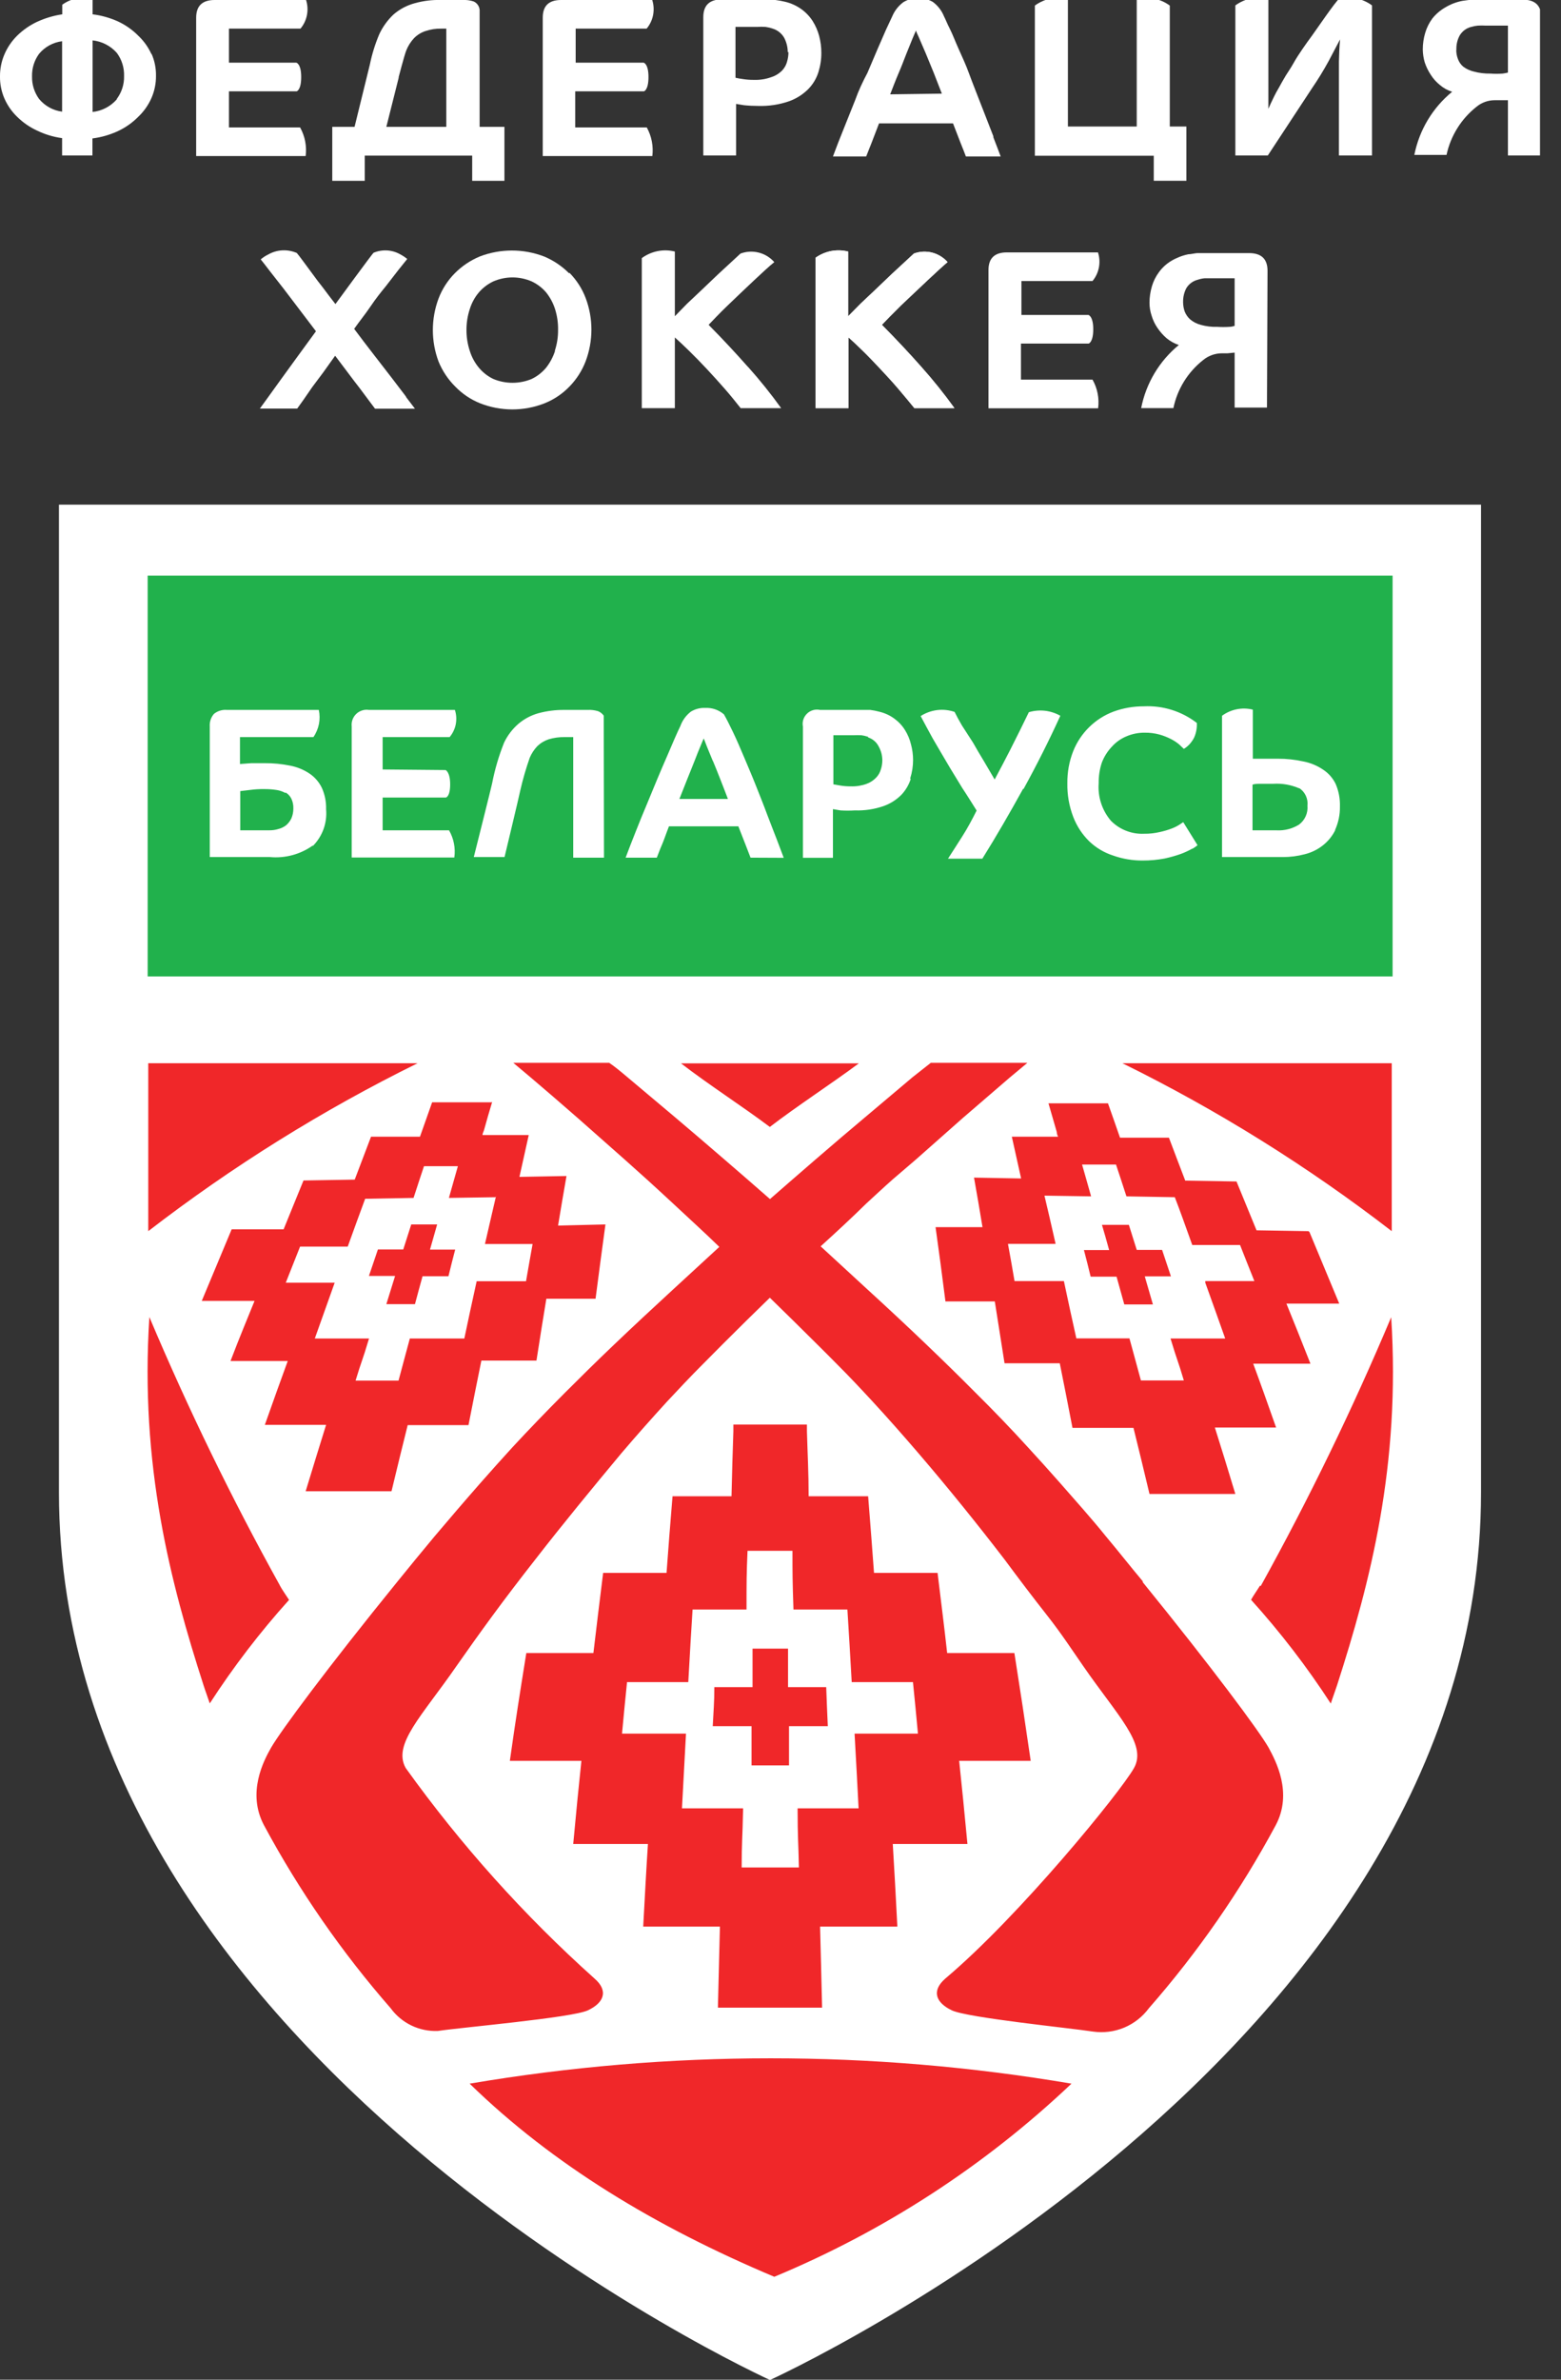 <svg width="42" height="64" viewBox="0 0 42 64" fill="none" xmlns="http://www.w3.org/2000/svg">
<rect x="0" y="0" width="42" height="64" fill="#333333" stroke="none"/>
<g clip-path="url(#clip0)">
<path d="M20.717 13.572H1.586V40.137C1.586 55.33 20.717 64.008 20.717 64.008C20.717 64.008 39.848 55.322 39.848 40.137V13.572H20.717Z" fill="white"/>
<path d="M3.973 26.261H37.469V15.481H3.973V26.261ZM8.416 22.739C8.081 22.978 7.671 23.088 7.261 23.05H5.644V19.539C5.64 19.478 5.647 19.417 5.666 19.359C5.685 19.3 5.716 19.247 5.756 19.2C5.855 19.119 5.982 19.081 6.11 19.093H8.578C8.605 19.218 8.606 19.348 8.581 19.474C8.555 19.599 8.505 19.719 8.432 19.824H6.457V20.548L6.761 20.525C6.863 20.525 6.983 20.525 7.119 20.525C7.348 20.523 7.576 20.545 7.8 20.59C7.987 20.625 8.166 20.697 8.324 20.802C8.468 20.898 8.583 21.031 8.659 21.187C8.741 21.368 8.78 21.566 8.774 21.765C8.79 21.946 8.767 22.128 8.705 22.299C8.643 22.47 8.544 22.625 8.416 22.754V22.739ZM11.989 20.71C11.989 20.71 12.112 20.76 12.112 21.095C12.112 21.43 11.997 21.449 11.997 21.449H10.295V22.331H12.082C12.209 22.552 12.259 22.809 12.224 23.062H9.463V19.539C9.456 19.477 9.463 19.414 9.484 19.355C9.506 19.296 9.54 19.243 9.585 19.2C9.63 19.157 9.685 19.124 9.745 19.106C9.804 19.087 9.868 19.083 9.929 19.093H12.239C12.28 19.217 12.287 19.349 12.263 19.477C12.238 19.605 12.181 19.724 12.097 19.824H10.295V20.694L11.989 20.71ZM16.251 23.066H15.423V19.824H15.192C15.048 19.821 14.904 19.841 14.765 19.882C14.65 19.92 14.545 19.983 14.457 20.067C14.371 20.158 14.302 20.263 14.253 20.378C14.152 20.666 14.067 20.959 13.999 21.256C13.968 21.414 13.575 23.05 13.575 23.05H12.748C12.832 22.712 13.213 21.202 13.24 21.072C13.313 20.695 13.421 20.326 13.564 19.97C13.656 19.778 13.787 19.606 13.949 19.466C14.106 19.333 14.29 19.236 14.488 19.181C14.715 19.12 14.95 19.09 15.185 19.093H15.808C15.905 19.087 16.001 19.099 16.093 19.127C16.154 19.152 16.206 19.193 16.244 19.247L16.251 23.066ZM20.194 23.066C20.159 22.981 20.12 22.869 20.063 22.727L19.866 22.223H17.999C17.922 22.419 17.86 22.608 17.807 22.727C17.753 22.846 17.71 22.977 17.672 23.066H16.833C16.917 22.839 17.01 22.604 17.106 22.361C17.202 22.119 17.298 21.88 17.398 21.645L17.683 20.956C17.776 20.733 17.864 20.529 17.945 20.344C18.026 20.159 18.095 19.994 18.157 19.851C18.219 19.709 18.269 19.601 18.307 19.524C18.362 19.371 18.46 19.238 18.588 19.139C18.704 19.068 18.838 19.033 18.973 19.039C19.157 19.029 19.338 19.091 19.478 19.212C19.547 19.331 19.628 19.493 19.724 19.693C19.82 19.893 19.916 20.117 20.02 20.363C20.124 20.61 20.232 20.86 20.34 21.133C20.448 21.407 20.548 21.653 20.64 21.903C20.733 22.153 20.825 22.377 20.902 22.581L21.087 23.07L20.194 23.066ZM24.502 20.956C24.451 21.111 24.367 21.253 24.256 21.372C24.12 21.51 23.954 21.616 23.77 21.68C23.523 21.765 23.262 21.804 23 21.795C22.872 21.803 22.744 21.803 22.615 21.795L22.411 21.761V23.07H21.603V19.539C21.591 19.477 21.595 19.412 21.614 19.351C21.634 19.291 21.668 19.236 21.714 19.192C21.759 19.147 21.816 19.115 21.877 19.098C21.938 19.081 22.003 19.079 22.065 19.093H23.154C23.243 19.093 23.331 19.093 23.416 19.093C23.495 19.103 23.574 19.118 23.651 19.139C23.798 19.173 23.937 19.235 24.059 19.324C24.174 19.407 24.273 19.511 24.348 19.632C24.422 19.75 24.477 19.88 24.51 20.017C24.548 20.154 24.567 20.297 24.567 20.44C24.567 20.607 24.541 20.773 24.49 20.933L24.502 20.956ZM27.528 21.214C27.166 21.869 26.804 22.496 26.431 23.093H25.507C25.626 22.912 25.753 22.708 25.892 22.492C26.03 22.277 26.157 22.038 26.277 21.799C26.146 21.591 26.023 21.391 25.892 21.195L25.561 20.652L25.291 20.194L25.091 19.851C25.056 19.793 24.771 19.258 24.771 19.258C24.905 19.172 25.057 19.117 25.215 19.097C25.373 19.078 25.533 19.095 25.684 19.146C25.734 19.247 25.799 19.37 25.88 19.508L26.181 19.974C26.273 20.136 26.369 20.302 26.473 20.471L26.762 20.964C26.912 20.686 27.047 20.425 27.178 20.171C27.309 19.916 27.582 19.362 27.682 19.154C27.822 19.112 27.97 19.099 28.116 19.115C28.261 19.132 28.402 19.178 28.529 19.25C28.229 19.909 27.898 20.567 27.54 21.218L27.528 21.214ZM32.079 22.823C31.984 22.877 31.884 22.923 31.782 22.962C31.637 23.014 31.487 23.056 31.336 23.089C31.14 23.126 30.942 23.144 30.743 23.143C30.471 23.145 30.202 23.099 29.946 23.008C29.705 22.93 29.485 22.798 29.303 22.623C29.116 22.438 28.97 22.215 28.876 21.969C28.766 21.681 28.712 21.375 28.718 21.068C28.714 20.771 28.767 20.477 28.876 20.201C28.972 19.959 29.119 19.739 29.305 19.556C29.491 19.373 29.713 19.231 29.957 19.139C30.219 19.043 30.495 18.995 30.774 18.996C31.288 18.97 31.794 19.129 32.202 19.443C32.209 19.575 32.185 19.707 32.133 19.828C32.109 19.879 32.079 19.926 32.044 19.97C32.014 20.01 31.979 20.046 31.94 20.078C31.913 20.102 31.883 20.122 31.852 20.14L31.725 20.02C31.659 19.965 31.586 19.917 31.509 19.878C31.41 19.827 31.305 19.785 31.197 19.755C31.068 19.72 30.934 19.703 30.801 19.705C30.63 19.703 30.461 19.737 30.304 19.805C30.157 19.866 30.025 19.96 29.919 20.078C29.8 20.202 29.707 20.349 29.646 20.509C29.586 20.689 29.558 20.878 29.561 21.068C29.534 21.434 29.653 21.797 29.892 22.076C30.009 22.193 30.148 22.285 30.302 22.344C30.456 22.404 30.62 22.431 30.785 22.423C30.927 22.425 31.067 22.409 31.205 22.377C31.312 22.354 31.418 22.323 31.521 22.284C31.595 22.257 31.665 22.222 31.732 22.18L31.836 22.111L32.221 22.731C32.178 22.767 32.132 22.799 32.083 22.827L32.079 22.823ZM35.933 22.311C35.854 22.477 35.738 22.621 35.594 22.735C35.45 22.849 35.283 22.93 35.105 22.974C34.913 23.025 34.715 23.05 34.516 23.05H32.88V19.25C32.997 19.163 33.132 19.104 33.275 19.075C33.418 19.046 33.566 19.05 33.708 19.085V20.405H33.996C34.104 20.405 34.227 20.405 34.381 20.405C34.613 20.404 34.844 20.429 35.07 20.479C35.259 20.515 35.439 20.59 35.598 20.698C35.744 20.793 35.861 20.926 35.937 21.083C36.019 21.274 36.058 21.48 36.052 21.688C36.056 21.909 36.01 22.129 35.917 22.331" fill="#21B14C"/>
<path d="M34.959 21.203C34.741 21.108 34.503 21.065 34.266 21.079H33.946C33.846 21.079 33.765 21.079 33.7 21.102V22.331H34.35C34.562 22.342 34.771 22.288 34.951 22.177C35.029 22.119 35.092 22.041 35.131 21.952C35.171 21.863 35.187 21.765 35.178 21.668C35.189 21.576 35.173 21.482 35.133 21.397C35.093 21.313 35.03 21.241 34.951 21.191" fill="#21B14C"/>
<path d="M19.181 20.471L19.023 20.086L18.935 19.859C18.917 19.897 18.886 19.97 18.842 20.078C18.796 20.186 18.746 20.313 18.688 20.463C18.631 20.613 18.561 20.775 18.492 20.952C18.423 21.129 18.349 21.31 18.28 21.487H19.585C19.52 21.31 19.447 21.133 19.378 20.952C19.308 20.771 19.243 20.613 19.181 20.463" fill="#21B14C"/>
<path d="M7.677 21.326C7.602 21.284 7.52 21.257 7.435 21.245C7.327 21.229 7.219 21.221 7.111 21.222C6.982 21.22 6.854 21.228 6.726 21.245L6.464 21.276V22.33H7.254C7.333 22.331 7.412 22.319 7.488 22.296C7.564 22.277 7.635 22.243 7.696 22.196C7.756 22.145 7.805 22.082 7.839 22.011C7.876 21.926 7.894 21.834 7.893 21.741C7.896 21.651 7.878 21.561 7.839 21.48C7.805 21.41 7.752 21.352 7.685 21.314" fill="#21B14C"/>
<path d="M23.358 19.816C23.299 19.797 23.239 19.783 23.177 19.774C23.106 19.77 23.034 19.77 22.962 19.774H22.423V21.094L22.6 21.125C22.697 21.142 22.795 21.149 22.893 21.148C23.035 21.153 23.178 21.131 23.312 21.083C23.41 21.048 23.498 20.991 23.57 20.917C23.632 20.854 23.677 20.776 23.701 20.69C23.727 20.611 23.74 20.527 23.74 20.444C23.738 20.319 23.707 20.196 23.647 20.086C23.618 20.026 23.578 19.973 23.529 19.93C23.479 19.886 23.421 19.853 23.358 19.832" fill="#21B14C"/>
<path d="M20.694 28.598H18.323C19.062 29.168 19.974 29.753 20.713 30.308C21.456 29.738 22.361 29.153 23.108 28.598H20.694Z" fill="#F02729"/>
<path d="M7.531 42.64C6.232 40.298 5.06 37.888 4.019 35.421C3.761 39.409 4.585 42.559 5.475 45.319C5.509 45.431 5.61 45.704 5.644 45.812C6.28 44.829 6.993 43.898 7.777 43.028C7.731 42.955 7.573 42.728 7.531 42.643" fill="#F02729"/>
<path d="M3.989 28.595V33.111C6.248 31.369 8.676 29.856 11.235 28.595H3.989Z" fill="#F02729"/>
<path d="M13.229 29.645H11.627C11.508 29.977 11.427 30.208 11.3 30.57H9.983C9.822 31.001 9.71 31.282 9.544 31.725L8.166 31.748C7.958 32.252 7.827 32.583 7.631 33.061H6.233L5.429 34.986H6.849C6.638 35.509 6.464 35.917 6.202 36.603H7.742C7.535 37.169 7.381 37.6 7.126 38.32H8.774C8.59 38.916 8.447 39.367 8.224 40.106H10.534C10.711 39.375 10.819 38.924 10.969 38.328H12.605C12.748 37.608 12.832 37.172 12.952 36.591H14.434C14.542 35.894 14.611 35.471 14.7 34.928H16.024C16.136 34.085 16.186 33.677 16.29 32.93L15.015 32.961C15.096 32.468 15.154 32.133 15.242 31.628L13.976 31.651L14.226 30.527H12.982C12.982 30.481 13.009 30.439 13.021 30.4C13.102 30.111 13.16 29.904 13.244 29.63L13.229 29.645ZM13.348 32.16C13.252 32.564 13.179 32.895 13.048 33.457H14.33C14.268 33.796 14.218 34.089 14.153 34.458H12.825C12.694 35.059 12.609 35.44 12.493 35.998H11.027C10.857 36.641 10.869 36.572 10.723 37.13H9.567C9.737 36.568 9.737 36.641 9.929 35.998H8.47L9.005 34.497H7.689L8.074 33.526H9.356C9.556 32.972 9.675 32.645 9.825 32.24L11.127 32.217C11.285 31.725 11.296 31.705 11.408 31.363H12.32C12.22 31.705 12.22 31.725 12.078 32.217L13.333 32.198" fill="#F02729"/>
<path d="M11.785 32.93H11.065L10.85 33.603H10.168C10.072 33.881 10.026 34.023 9.926 34.316H10.63L10.395 35.074H11.165C11.246 34.766 11.289 34.616 11.369 34.323H12.066C12.139 34.027 12.174 33.885 12.247 33.607H11.569C11.65 33.326 11.689 33.191 11.762 32.93" fill="#F02729"/>
<path d="M19.37 51.815C19.351 52.584 19.339 53.116 19.316 53.994H22.119C22.099 53.116 22.084 52.569 22.065 51.815H24.144C24.098 50.914 24.067 50.355 24.021 49.593H26.03C25.942 48.677 25.888 48.115 25.807 47.356H27.732C27.563 46.201 27.474 45.604 27.293 44.457H25.484C25.399 43.687 25.33 43.167 25.226 42.301H23.516C23.462 41.577 23.424 41.065 23.358 40.241H21.757C21.757 39.61 21.73 39.152 21.711 38.489C21.711 38.432 21.711 38.374 21.711 38.312H19.732C19.732 38.374 19.732 38.432 19.732 38.489C19.709 39.152 19.697 39.61 19.682 40.241H18.095C18.026 41.065 17.988 41.577 17.934 42.301H16.228C16.12 43.167 16.055 43.706 15.966 44.457H14.161C13.976 45.612 13.883 46.19 13.718 47.356H15.643C15.562 48.126 15.508 48.677 15.423 49.593H17.433C17.383 50.363 17.356 50.914 17.306 51.815H19.385H19.37ZM16.736 46.625C16.782 46.128 16.821 45.727 16.871 45.239H18.519C18.565 44.426 18.592 43.937 18.634 43.287H20.086C20.086 42.517 20.086 42.328 20.113 41.708H21.322C21.322 42.328 21.322 42.501 21.349 43.287H22.8C22.843 43.937 22.869 44.442 22.916 45.239H24.564C24.614 45.727 24.652 46.128 24.698 46.625H22.993C23.039 47.445 23.066 47.945 23.101 48.634H21.46C21.46 49.458 21.483 49.547 21.495 50.224H19.955C19.955 49.547 19.978 49.454 19.994 48.634H18.349C18.388 47.945 18.411 47.445 18.457 46.625H16.752" fill="#F02729"/>
<path d="M20.205 47.479H21.229C21.229 47.056 21.229 46.844 21.229 46.424H22.273C22.253 46.005 22.246 45.793 22.23 45.373H21.203C21.203 44.958 21.203 44.75 21.203 44.338H20.248C20.248 44.75 20.248 44.958 20.248 45.373H19.22C19.22 45.793 19.197 46.005 19.177 46.424H20.221C20.221 46.844 20.221 47.056 20.221 47.479" fill="#F02729"/>
<path d="M33.904 42.64C33.861 42.713 33.704 42.94 33.661 43.025C34.449 43.897 35.166 44.83 35.806 45.816C35.84 45.704 35.941 45.431 35.975 45.323C36.865 42.563 37.688 39.413 37.431 35.425C36.391 37.897 35.218 40.312 33.919 42.659" fill="#F02729"/>
<path d="M37.446 28.595H30.2C32.76 29.855 35.187 31.368 37.446 33.111V28.595Z" fill="#F02729"/>
<path d="M35.205 33.111L33.808 33.088L33.269 31.775L31.89 31.752C31.725 31.324 31.617 31.035 31.451 30.597H30.135C30.011 30.235 29.927 30.004 29.811 29.673H28.21C28.29 29.95 28.352 30.158 28.433 30.443C28.433 30.481 28.445 30.523 28.468 30.57H27.224L27.474 31.694L26.207 31.671C26.296 32.175 26.354 32.51 26.435 33.003H25.172C25.276 33.746 25.33 34.158 25.438 35.001H26.766C26.851 35.544 26.92 35.968 27.028 36.664H28.514C28.629 37.242 28.718 37.681 28.856 38.401H30.497C30.643 38.998 30.755 39.444 30.928 40.179H33.238C33.014 39.44 32.876 38.99 32.687 38.393H34.335C34.081 37.673 33.927 37.238 33.719 36.676H35.259C34.99 35.991 34.824 35.583 34.612 35.059H36.033L35.232 33.134L35.205 33.111ZM32.429 34.497C32.641 35.086 32.776 35.463 32.965 35.998H31.494C31.686 36.637 31.686 36.564 31.852 37.126H30.697C30.547 36.564 30.562 36.637 30.389 35.995H28.96C28.841 35.459 28.756 35.074 28.625 34.454H27.297C27.232 34.069 27.182 33.792 27.12 33.453H28.402C28.275 32.891 28.198 32.56 28.102 32.156L29.357 32.175C29.215 31.682 29.215 31.663 29.114 31.32H30.027C30.139 31.663 30.15 31.682 30.308 32.175L31.609 32.198C31.759 32.583 31.879 32.93 32.079 33.484H33.365C33.496 33.815 33.607 34.1 33.75 34.454H32.429" fill="#F02729"/>
<path d="M30.585 33.615C30.497 33.338 30.454 33.203 30.373 32.941H29.649C29.727 33.203 29.761 33.326 29.842 33.619H29.164C29.238 33.896 29.272 34.039 29.345 34.335H30.042L30.25 35.082H31.02L30.801 34.327H31.505C31.409 34.035 31.359 33.892 31.267 33.615H30.581" fill="#F02729"/>
<path d="M30.751 42.532C30.427 42.147 30.092 41.719 29.746 41.307C29.361 40.83 28.933 40.353 28.518 39.879C28.229 39.552 27.936 39.225 27.644 38.909C27.216 38.439 26.743 37.946 26.238 37.446C25.815 37.019 25.368 36.584 24.91 36.145C24.452 35.706 23.871 35.163 23.335 34.674C22.92 34.289 22.496 33.904 22.08 33.519C22.504 33.134 22.92 32.749 23.312 32.364C23.555 32.141 23.79 31.921 24.021 31.717L24.641 31.186L25.899 30.073L27.155 28.991L27.644 28.583H25.045L24.556 28.968L23.278 30.046L22.654 30.573L21.922 31.201C21.537 31.536 21.129 31.886 20.717 32.248C20.305 31.886 19.901 31.536 19.512 31.201L18.781 30.573L18.161 30.046L16.879 28.968C16.706 28.822 16.544 28.687 16.39 28.583H13.81L14.295 28.991C14.607 29.257 15.035 29.622 15.55 30.073L16.809 31.186L17.418 31.732C17.645 31.936 17.88 32.156 18.122 32.379C18.507 32.741 18.931 33.122 19.354 33.534C18.939 33.919 18.515 34.304 18.099 34.689C17.568 35.178 17.037 35.671 16.525 36.16C16.012 36.649 15.624 37.034 15.196 37.461C14.696 37.962 14.222 38.455 13.787 38.924C13.498 39.24 13.206 39.567 12.917 39.895C12.501 40.369 12.092 40.846 11.689 41.323C11.346 41.735 11.007 42.147 10.684 42.547C8.809 44.857 7.562 46.54 7.296 46.998C7.096 47.348 6.634 48.218 7.107 49.096C8.054 50.856 9.196 52.504 10.511 54.009C10.656 54.208 10.848 54.367 11.069 54.474C11.291 54.581 11.536 54.631 11.781 54.621C12.374 54.529 15.389 54.267 15.816 54.067C16.244 53.867 16.382 53.547 15.997 53.212C14.102 51.515 12.398 49.616 10.915 47.548C10.557 46.909 11.354 46.151 12.282 44.807C12.574 44.388 12.902 43.929 13.252 43.452C13.602 42.975 13.999 42.455 14.407 41.935C15.142 40.988 15.947 40.01 16.717 39.086C17.129 38.601 17.549 38.131 17.953 37.688C18.276 37.342 18.584 37.015 18.892 36.707C19.077 36.518 19.277 36.322 19.447 36.148C19.873 35.722 20.295 35.306 20.713 34.901C21.129 35.306 21.552 35.722 21.98 36.148C22.165 36.329 22.365 36.533 22.538 36.707C22.843 37.011 23.154 37.342 23.474 37.688C23.882 38.131 24.298 38.601 24.714 39.086C25.507 40.01 26.296 40.988 27.024 41.935C27.409 42.455 27.794 42.963 28.179 43.452C28.564 43.941 28.853 44.388 29.145 44.807C30.073 46.151 30.87 46.909 30.512 47.548C30.154 48.188 27.432 51.529 25.434 53.212C25.049 53.547 25.187 53.867 25.611 54.067C26.034 54.267 28.806 54.544 29.403 54.637C29.688 54.678 29.979 54.642 30.245 54.532C30.51 54.421 30.741 54.24 30.912 54.009C32.229 52.505 33.372 50.857 34.32 49.096C34.793 48.218 34.32 47.348 34.131 46.998C33.869 46.54 32.618 44.857 30.743 42.547" fill="#F02729"/>
<path d="M12.636 56.038C14.873 58.217 17.641 59.888 20.833 61.232C23.793 60.002 26.503 58.242 28.829 56.038C23.47 55.129 17.996 55.129 12.636 56.038Z" fill="#F02729"/>
<path d="M10.73 2.079L10.395 3.411H12.008V0.77H11.885C11.736 0.766 11.588 0.788 11.446 0.836C11.33 0.874 11.224 0.94 11.138 1.028C11.049 1.124 10.978 1.237 10.93 1.359C10.877 1.494 10.723 2.087 10.723 2.087L10.73 2.079ZM9.54 3.411L9.952 1.733C10.009 1.455 10.093 1.185 10.203 0.924C10.296 0.723 10.427 0.541 10.588 0.389C10.755 0.245 10.952 0.141 11.165 0.085C11.393 0.022 11.63 -0.007 11.866 4.21273e-05H12.44C12.543 -0.006 12.646 0.007 12.744 0.039C12.796 0.062 12.839 0.101 12.868 0.15C12.897 0.199 12.91 0.255 12.905 0.312V3.411H13.572V4.863H12.705V4.185H9.814V4.863H8.94V3.411H9.54Z" fill="white"/>
<path d="M21.195 1.401C21.195 1.267 21.161 1.135 21.099 1.016C21.031 0.898 20.921 0.81 20.79 0.77C20.728 0.748 20.663 0.733 20.598 0.724C20.522 0.718 20.446 0.718 20.371 0.724H19.789V2.091C19.852 2.106 19.915 2.117 19.978 2.125C20.081 2.142 20.186 2.149 20.29 2.148C20.443 2.153 20.596 2.13 20.74 2.079C20.842 2.049 20.935 1.996 21.014 1.925C21.091 1.855 21.147 1.764 21.175 1.663C21.201 1.578 21.214 1.49 21.214 1.401H21.195ZM20.586 1.9487e-05C20.679 -0.006 20.771 -0.006 20.864 1.9487e-05C20.949 0.011 21.034 0.026 21.118 0.046C21.277 0.083 21.428 0.151 21.561 0.246C21.681 0.332 21.785 0.441 21.865 0.566C21.945 0.692 22.004 0.83 22.042 0.974C22.08 1.12 22.099 1.27 22.099 1.421C22.1 1.598 22.072 1.775 22.019 1.944C21.964 2.117 21.869 2.274 21.741 2.402C21.594 2.547 21.417 2.658 21.222 2.726C20.959 2.816 20.683 2.857 20.405 2.849C20.277 2.849 20.148 2.843 20.02 2.83L19.805 2.795V4.181H18.923V0.462C18.923 0.142 19.089 -0.015 19.42 -0.015L20.586 1.9487e-05Z" fill="white"/>
<path d="M39.182 1.336C39.181 1.42 39.195 1.503 39.225 1.582C39.254 1.665 39.304 1.738 39.371 1.794C39.456 1.857 39.553 1.901 39.656 1.925C39.801 1.964 39.952 1.982 40.102 1.979C40.212 1.987 40.321 1.987 40.43 1.979C40.478 1.973 40.525 1.964 40.572 1.952V0.689H39.972C39.902 0.685 39.833 0.685 39.764 0.689C39.702 0.695 39.642 0.706 39.583 0.724C39.518 0.74 39.457 0.769 39.403 0.81C39.35 0.85 39.305 0.901 39.271 0.959C39.209 1.077 39.179 1.21 39.186 1.344L39.182 1.336ZM41.438 4.181H40.572V2.695H40.376H40.218C40.036 2.695 39.86 2.759 39.721 2.876C39.313 3.2 39.03 3.656 38.92 4.166H38.054C38.186 3.499 38.545 2.899 39.071 2.468C38.95 2.431 38.839 2.369 38.743 2.287C38.647 2.21 38.563 2.118 38.497 2.013C38.429 1.911 38.374 1.799 38.335 1.682C38.301 1.569 38.283 1.451 38.281 1.332C38.281 1.179 38.303 1.028 38.347 0.882C38.388 0.743 38.453 0.613 38.539 0.497C38.635 0.377 38.753 0.276 38.886 0.2C39.028 0.114 39.184 0.054 39.348 0.023L39.579 -0.008H39.822H40.977C41.304 -0.008 41.469 0.15 41.469 0.466L41.438 4.181Z" fill="white"/>
<path d="M8.085 0.77C8.173 0.665 8.233 0.539 8.259 0.404C8.285 0.27 8.277 0.131 8.235 0L5.775 0C5.444 0 5.278 0.158 5.278 0.477V4.197H8.224C8.258 3.93 8.205 3.66 8.074 3.427H6.16V2.456H7.981C7.981 2.456 8.104 2.429 8.104 2.071C8.104 1.713 7.973 1.686 7.973 1.686H6.16V0.77H8.085Z" fill="white"/>
<path d="M17.398 0.77C17.486 0.665 17.546 0.539 17.572 0.404C17.598 0.27 17.59 0.131 17.549 0L15.096 0C14.765 0 14.603 0.158 14.603 0.477V4.197H17.552C17.584 3.931 17.532 3.661 17.402 3.427H15.477V2.456H17.325C17.325 2.456 17.448 2.429 17.448 2.071C17.448 1.713 17.318 1.686 17.318 1.686H15.489V0.77H17.398Z" fill="white"/>
<path d="M3.142 2.672C2.975 2.863 2.743 2.984 2.491 3.011V1.086C2.742 1.113 2.974 1.232 3.142 1.421C3.276 1.6 3.345 1.82 3.338 2.045C3.344 2.266 3.275 2.483 3.142 2.661V2.672ZM1.671 3.003C1.428 2.972 1.207 2.849 1.051 2.661C0.924 2.485 0.857 2.273 0.862 2.056C0.856 1.838 0.922 1.624 1.051 1.448C1.207 1.26 1.429 1.139 1.671 1.109V3.003ZM4.077 1.463C3.994 1.276 3.875 1.108 3.727 0.967C3.57 0.807 3.386 0.677 3.184 0.581C2.965 0.481 2.731 0.414 2.491 0.385V-0.035C2.351 -0.068 2.206 -0.072 2.065 -0.044C1.924 -0.016 1.791 0.043 1.675 0.127V0.385C1.439 0.42 1.209 0.489 0.993 0.589C0.798 0.681 0.62 0.805 0.466 0.955C0.318 1.1 0.2 1.273 0.119 1.463C0.039 1.65 -0.002 1.852 -1.15863e-05 2.056C-0.003 2.26 0.038 2.462 0.119 2.649C0.2 2.834 0.317 3.002 0.462 3.142C0.615 3.293 0.794 3.417 0.989 3.508C1.204 3.613 1.434 3.683 1.671 3.715V4.181H2.487V3.85V3.723C2.727 3.693 2.961 3.625 3.18 3.523C3.382 3.428 3.566 3.297 3.723 3.138C3.871 2.997 3.99 2.828 4.073 2.641C4.157 2.451 4.199 2.245 4.197 2.037C4.2 1.83 4.158 1.625 4.073 1.436" fill="white"/>
<path d="M36.033 -0.035C35.941 0.027 35.386 0.843 35.298 0.962C35.209 1.082 35.124 1.201 35.04 1.324C34.955 1.448 34.874 1.571 34.797 1.709C34.72 1.848 34.655 1.933 34.597 2.029C34.539 2.125 34.454 2.275 34.404 2.368C34.358 2.444 34.316 2.522 34.277 2.603L34.189 2.787L34.127 2.926V-0.031C33.975 -0.069 33.816 -0.072 33.663 -0.042C33.509 -0.011 33.364 0.053 33.238 0.146V4.181H34.112L35.294 2.383C35.459 2.142 35.612 1.893 35.752 1.636C35.871 1.405 35.975 1.217 36.056 1.059C36.037 1.263 36.029 1.444 36.025 1.652V4.181H36.915V0.146C36.792 0.054 36.65 -0.009 36.5 -0.041C36.349 -0.072 36.194 -0.07 36.044 -0.035" fill="white"/>
<path d="M31.474 3.403V0.15C31.348 0.057 31.203 -0.006 31.049 -0.037C30.896 -0.068 30.737 -0.064 30.585 -0.027V3.403H28.733V-0.027C28.581 -0.065 28.422 -0.068 28.269 -0.038C28.115 -0.007 27.97 0.057 27.844 0.15V4.189H31.043V4.862H31.921V3.403H31.474Z" fill="white"/>
<path d="M23.951 2.537C24.024 2.352 24.098 2.152 24.175 1.975C24.252 1.798 24.321 1.613 24.383 1.455L24.548 1.047C24.594 0.936 24.629 0.859 24.648 0.816C24.648 0.862 24.698 0.939 24.744 1.055L24.91 1.44L25.122 1.956L25.341 2.518L23.951 2.537ZM26.727 3.665L26.45 2.953C26.392 2.803 26.131 2.141 26.065 1.956C26 1.771 25.876 1.501 25.788 1.305C25.699 1.109 25.63 0.92 25.561 0.785C25.491 0.651 25.441 0.52 25.399 0.439C25.337 0.286 25.234 0.153 25.102 0.054C25 -0.007 24.883 -0.041 24.764 -0.046H24.691C24.555 -0.049 24.422 -0.013 24.306 0.058C24.172 0.157 24.069 0.29 24.005 0.443L23.843 0.789L23.616 1.309L23.339 1.96C23.216 2.191 23.101 2.433 23.008 2.695L22.7 3.465C22.596 3.719 22.5 3.969 22.411 4.208H23.305C23.343 4.116 23.389 3.996 23.447 3.85C23.505 3.704 23.57 3.527 23.651 3.319H25.642L25.849 3.854C25.911 4 25.953 4.12 25.988 4.208H26.924C26.877 4.077 26.808 3.904 26.727 3.692" fill="white"/>
<path d="M31.832 8.131C31.833 8.215 31.847 8.298 31.875 8.378C31.907 8.459 31.957 8.531 32.021 8.589C32.104 8.659 32.202 8.709 32.306 8.736C32.45 8.777 32.599 8.795 32.749 8.79C32.859 8.797 32.97 8.797 33.08 8.79C33.127 8.788 33.174 8.779 33.219 8.763V7.484H32.622H32.41C32.348 7.49 32.288 7.503 32.229 7.523C32.164 7.539 32.103 7.567 32.05 7.607C31.996 7.646 31.951 7.697 31.917 7.754C31.859 7.867 31.83 7.993 31.832 8.12V8.131ZM34.089 10.961H33.219V9.483L33.026 9.502H32.864C32.684 9.505 32.511 9.569 32.372 9.683C31.961 10.006 31.677 10.464 31.571 10.976H30.704C30.834 10.31 31.192 9.709 31.717 9.279C31.598 9.239 31.487 9.178 31.39 9.098C31.296 9.017 31.213 8.923 31.143 8.82C31.073 8.719 31.02 8.607 30.985 8.489C30.948 8.378 30.928 8.261 30.928 8.143C30.928 7.993 30.951 7.844 30.993 7.7C31.034 7.561 31.099 7.431 31.186 7.315C31.275 7.194 31.387 7.092 31.517 7.015C31.659 6.931 31.814 6.871 31.975 6.838C32.044 6.838 32.121 6.815 32.21 6.807H32.452H33.607C33.938 6.807 34.104 6.965 34.104 7.284L34.089 10.961Z" fill="white"/>
<path d="M14.934 9.437C14.881 9.601 14.799 9.755 14.692 9.891C14.586 10.017 14.455 10.12 14.307 10.191C14.143 10.26 13.967 10.295 13.789 10.295C13.611 10.295 13.435 10.26 13.271 10.191C13.123 10.12 12.992 10.017 12.886 9.891C12.775 9.757 12.691 9.603 12.64 9.437C12.58 9.255 12.55 9.065 12.551 8.874C12.55 8.684 12.58 8.494 12.64 8.312C12.691 8.147 12.774 7.994 12.886 7.862C12.993 7.739 13.124 7.639 13.271 7.569C13.435 7.498 13.611 7.461 13.789 7.461C13.967 7.461 14.143 7.498 14.307 7.569C14.454 7.639 14.586 7.738 14.692 7.862C14.8 7.996 14.882 8.149 14.934 8.312C14.991 8.494 15.019 8.684 15.015 8.874C15.017 9.065 14.987 9.255 14.927 9.437H14.934ZM15.312 7.35C15.12 7.157 14.893 7.004 14.642 6.899C14.083 6.684 13.464 6.684 12.905 6.899C12.655 7.004 12.427 7.157 12.236 7.35C12.045 7.543 11.897 7.774 11.8 8.027C11.595 8.575 11.595 9.178 11.8 9.725C11.903 9.976 12.055 10.204 12.247 10.395C12.436 10.591 12.664 10.745 12.917 10.846C13.475 11.066 14.096 11.066 14.653 10.846C14.906 10.745 15.134 10.591 15.323 10.395C15.513 10.2 15.661 9.968 15.758 9.714C15.964 9.166 15.964 8.563 15.758 8.016C15.662 7.762 15.513 7.532 15.323 7.338" fill="white"/>
<path d="M29.395 7.558C29.483 7.452 29.542 7.326 29.567 7.191C29.593 7.057 29.584 6.918 29.542 6.788H27.089C26.762 6.788 26.596 6.945 26.596 7.261V10.98H29.546C29.58 10.714 29.528 10.444 29.395 10.21H27.47V9.24H29.291C29.291 9.24 29.415 9.209 29.415 8.855C29.415 8.501 29.284 8.47 29.284 8.47H27.482V7.558H29.395Z" fill="white"/>
<path d="M20.121 9.864C19.801 9.502 19.451 9.125 19.066 8.736L19.273 8.52C19.361 8.428 19.461 8.328 19.574 8.22L19.924 7.885L20.278 7.55L20.594 7.257C20.69 7.169 20.771 7.1 20.833 7.05C20.723 6.924 20.577 6.834 20.414 6.793C20.252 6.752 20.081 6.761 19.924 6.819L19.324 7.373L18.892 7.785L18.484 8.17L18.157 8.505V6.765C18.005 6.727 17.846 6.723 17.693 6.754C17.539 6.785 17.394 6.849 17.268 6.942V10.977H18.157V9.075C18.265 9.171 18.392 9.29 18.542 9.437C18.692 9.583 18.85 9.745 19.012 9.918C19.173 10.091 19.331 10.264 19.493 10.449C19.655 10.634 19.797 10.811 19.928 10.977H21.018C20.74 10.59 20.442 10.219 20.124 9.864" fill="white"/>
<path d="M24.787 9.864C24.467 9.502 24.113 9.125 23.728 8.736L23.936 8.52L24.236 8.22L24.59 7.885L24.945 7.55L25.26 7.257C25.357 7.169 25.434 7.1 25.495 7.049C25.386 6.924 25.24 6.835 25.079 6.793C24.917 6.752 24.747 6.761 24.59 6.818L23.99 7.373L23.559 7.785C23.412 7.92 23.278 8.054 23.151 8.17L22.82 8.505V6.765C22.671 6.727 22.515 6.723 22.364 6.751C22.213 6.78 22.071 6.841 21.945 6.93V10.976H22.831V9.075C22.939 9.171 23.066 9.29 23.216 9.437C23.366 9.583 23.52 9.745 23.682 9.918C23.844 10.091 24.005 10.264 24.163 10.449C24.321 10.634 24.467 10.811 24.602 10.976H25.68C25.402 10.59 25.104 10.219 24.787 9.864Z" fill="white"/>
<path d="M24.787 9.864C24.467 9.502 24.113 9.125 23.728 8.736L23.936 8.52L24.236 8.22L24.59 7.885L24.945 7.55L25.26 7.257C25.357 7.169 25.434 7.1 25.495 7.049C25.386 6.924 25.24 6.835 25.079 6.793C24.917 6.752 24.747 6.761 24.59 6.818L23.99 7.373L23.559 7.785C23.412 7.92 23.278 8.054 23.151 8.17L22.82 8.505V6.765C22.671 6.727 22.515 6.723 22.364 6.751C22.213 6.78 22.071 6.841 21.945 6.93V10.976H22.831V9.075C22.939 9.171 23.066 9.29 23.216 9.437C23.366 9.583 23.52 9.745 23.682 9.918C23.844 10.091 24.005 10.264 24.163 10.449C24.321 10.634 24.467 10.811 24.602 10.976H25.68C25.402 10.59 25.104 10.219 24.787 9.864Z" fill="white"/>
<path d="M10.923 10.665L10.538 10.16L10.053 9.533C9.875 9.306 9.702 9.075 9.529 8.844C9.675 8.636 9.822 8.459 9.968 8.243C10.114 8.027 10.249 7.858 10.376 7.704L10.719 7.261L10.957 6.965C10.898 6.916 10.833 6.874 10.765 6.838C10.656 6.777 10.535 6.742 10.411 6.735C10.287 6.729 10.163 6.75 10.049 6.799C10.002 6.845 9.117 8.051 9.025 8.178C8.905 8.024 8.79 7.873 8.682 7.727L8.547 7.554C8.282 7.196 8.012 6.826 7.985 6.803C7.862 6.75 7.729 6.726 7.595 6.733C7.461 6.74 7.331 6.779 7.215 6.845C7.143 6.88 7.076 6.924 7.015 6.976C7.073 7.05 7.157 7.153 7.261 7.292L7.623 7.754L8.501 8.909L8.012 9.579L7.562 10.199L7.204 10.696L6.992 10.988H7.997L8.17 10.746L8.401 10.411L8.701 10.01L9.017 9.567L9.363 10.026C9.475 10.176 9.579 10.314 9.679 10.441L9.929 10.776C9.999 10.873 10.056 10.942 10.091 10.992H11.165L10.927 10.68" fill="white"/>
</g>
<defs>
<clipPath id="clip0">
<rect width="41.435" height="64" fill="white"/>
</clipPath>
</defs>
</svg>
